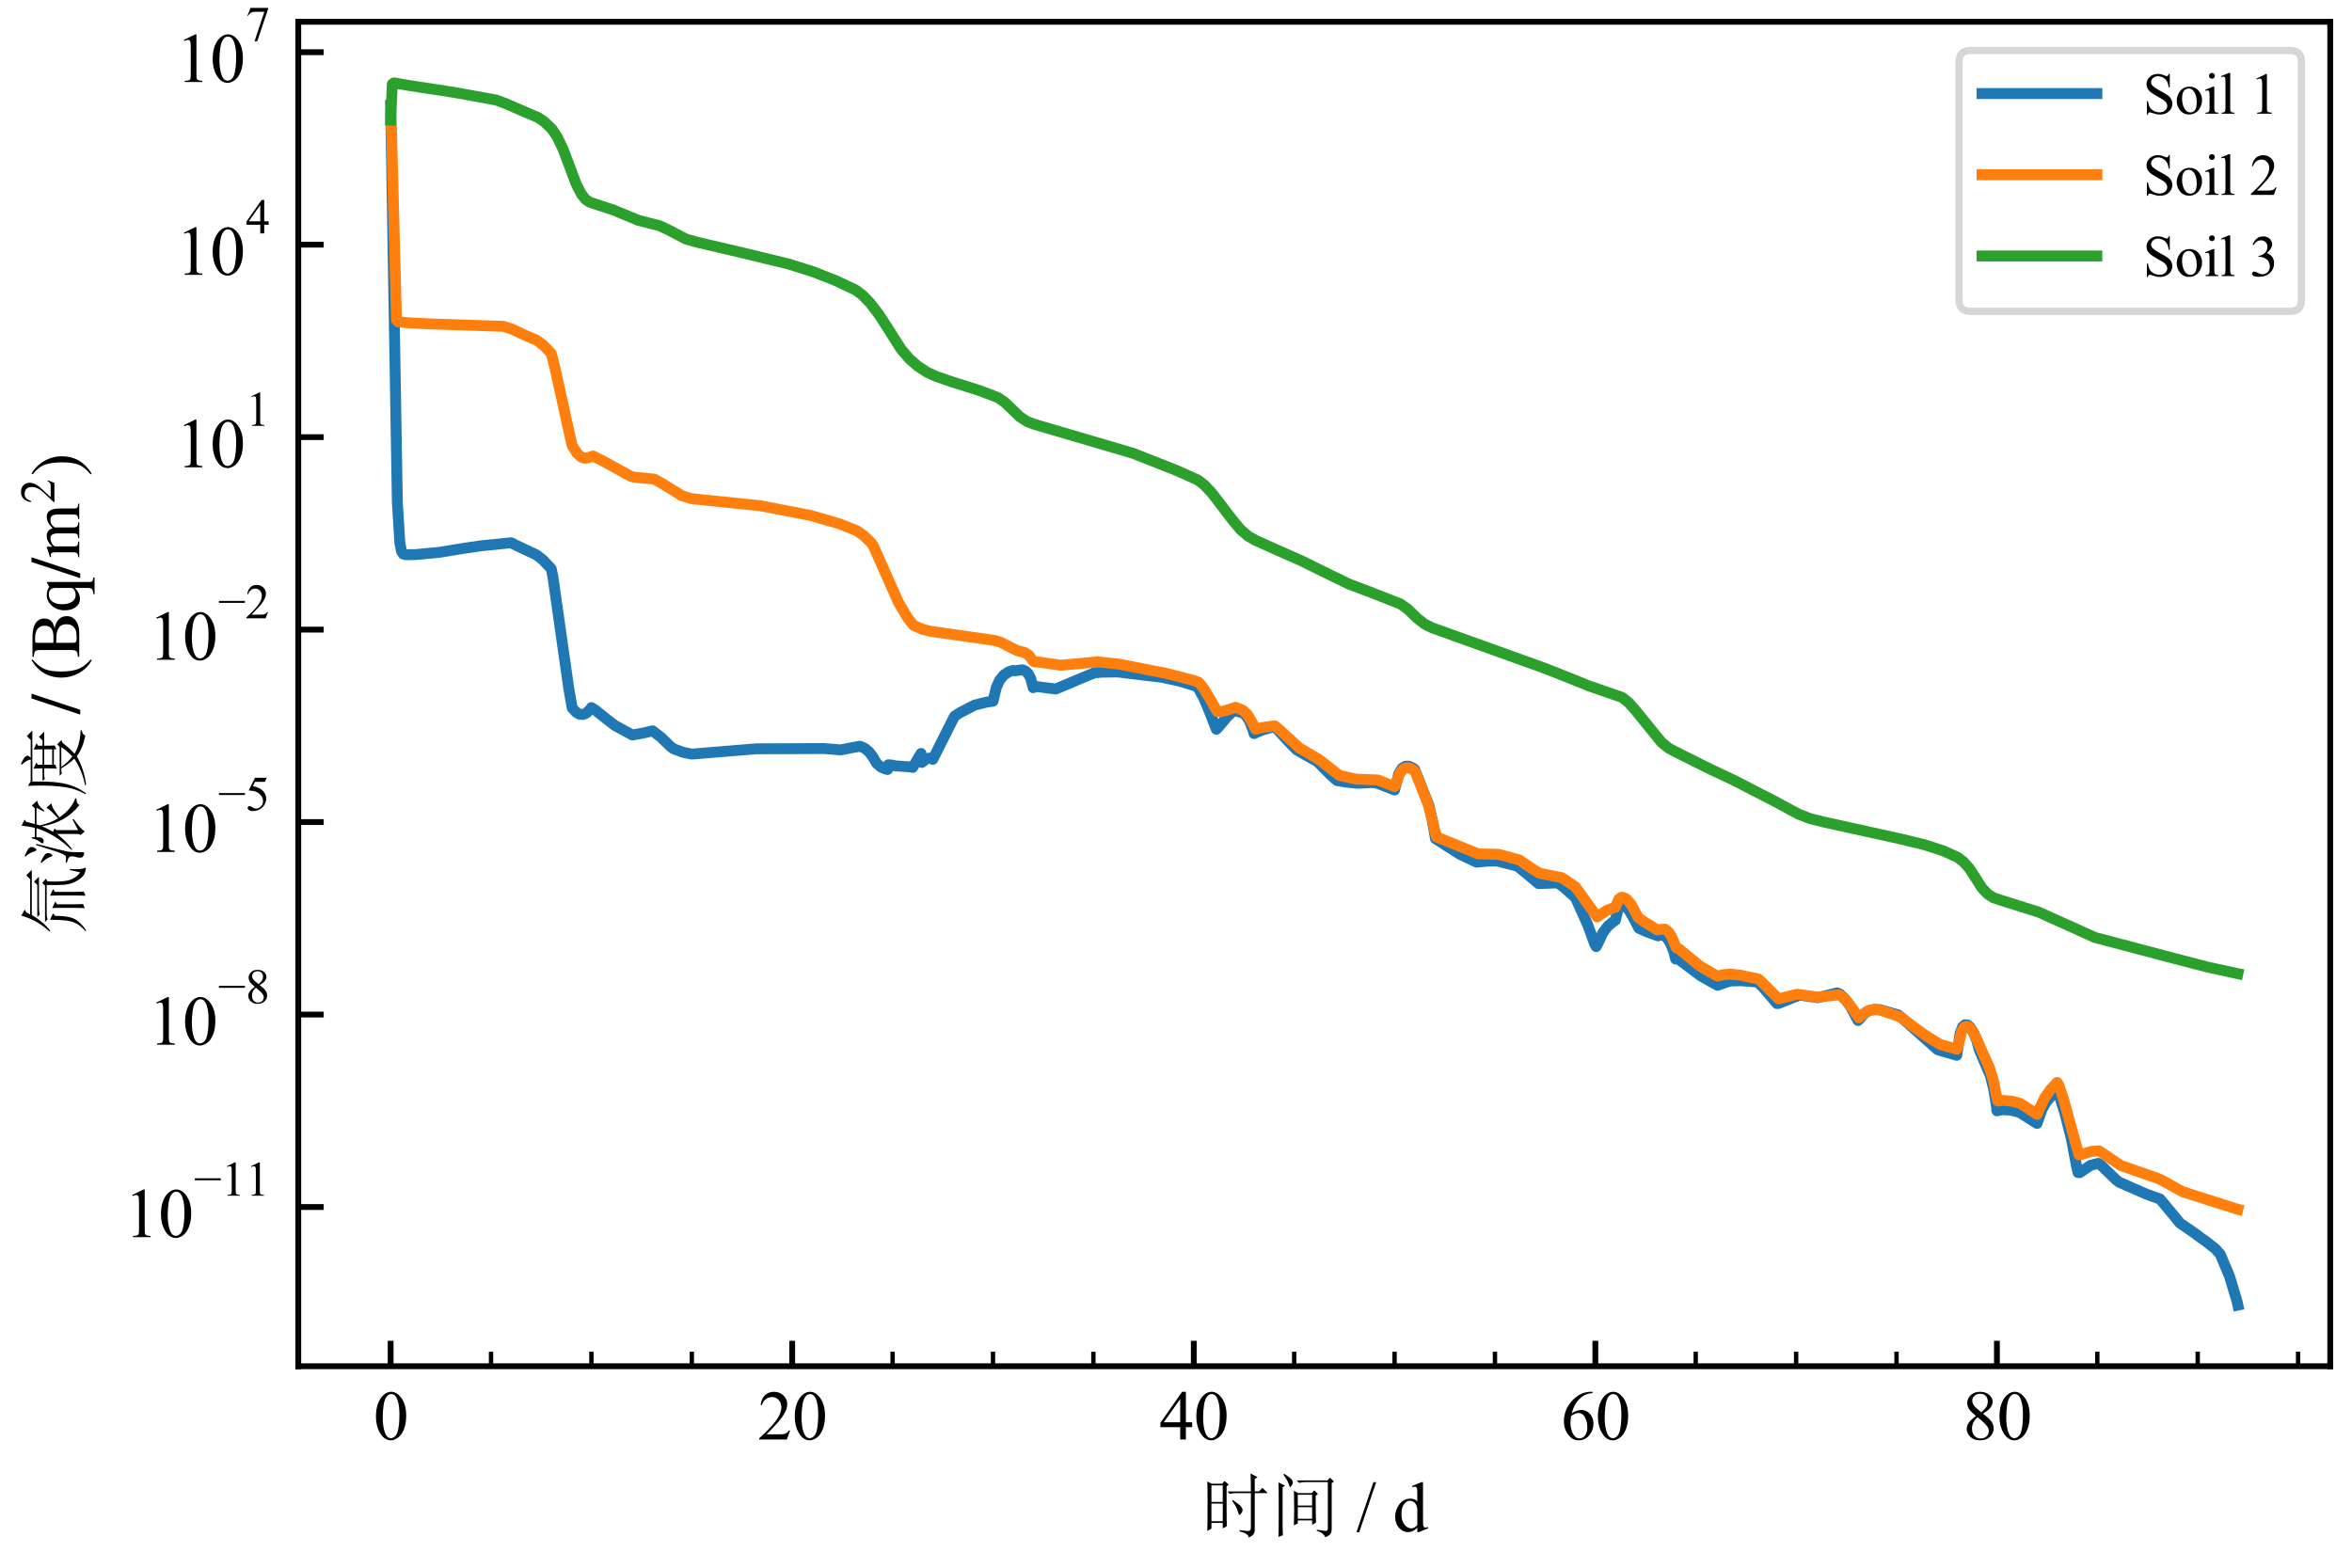 <?xml version="1.0" encoding="utf-8" standalone="no"?>
<!DOCTYPE svg PUBLIC "-//W3C//DTD SVG 1.1//EN"
  "http://www.w3.org/Graphics/SVG/1.1/DTD/svg11.dtd">
<svg xmlns:xlink="http://www.w3.org/1999/xlink" width="324pt" height="216pt" viewBox="0 0 324 216" xmlns="http://www.w3.org/2000/svg" version="1.1">
 <defs>
  <style type="text/css">*{stroke-linejoin: round; stroke-linecap: butt}</style>
 </defs>
 <g id="figure_1">
  <g id="patch_1">
   <path d="M 0 216 
L 324 216 
L 324 0 
L 0 0 
z
" style="fill: #ffffff"/>
  </g>
  <g id="axes_1">
   <g id="patch_2">
    <path d="M 41.09 188.242 
L 321 188.242 
L 321 3 
L 41.09 3 
z
" style="fill: #ffffff"/>
   </g>
   <g id="matplotlib.axis_1">
    <g id="xtick_1">
     <g id="line2d_1">
      <defs>
       <path id="mfcbcd8bee3" d="M 0 0 
L 0 -3.5 
" style="stroke: #000000; stroke-width: 0.8"/>
      </defs>
      <g>
       <use xlink:href="#mfcbcd8bee3" x="53.813" y="188.242" style="stroke: #000000; stroke-width: 0.8"/>
      </g>
     </g>
     <g id="text_1">
      <!-- 0 -->
      <g transform="translate(51.438 198.339) scale(0.095 -0.095)">
       <defs>
        <path id="TimesNewRomanPSMT-30" d="M 231 2094 
Q 231 2819 450 3342 
Q 669 3866 1031 4122 
Q 1313 4325 1613 4325 
Q 2100 4325 2488 3828 
Q 2972 3213 2972 2159 
Q 2972 1422 2759 906 
Q 2547 391 2217 158 
Q 1888 -75 1581 -75 
Q 975 -75 572 641 
Q 231 1244 231 2094 
z
M 844 2016 
Q 844 1141 1059 588 
Q 1238 122 1591 122 
Q 1759 122 1940 273 
Q 2122 425 2216 781 
Q 2359 1319 2359 2297 
Q 2359 3022 2209 3506 
Q 2097 3866 1919 4016 
Q 1791 4119 1609 4119 
Q 1397 4119 1231 3928 
Q 1006 3669 925 3112 
Q 844 2556 844 2016 
z
" transform="scale(0.016)"/>
       </defs>
       <use xlink:href="#TimesNewRomanPSMT-30"/>
      </g>
     </g>
    </g>
    <g id="xtick_2">
     <g id="line2d_2">
      <g>
       <use xlink:href="#mfcbcd8bee3" x="109.131" y="188.242" style="stroke: #000000; stroke-width: 0.8"/>
      </g>
     </g>
     <g id="text_2">
      <!-- 20 -->
      <g transform="translate(104.381 198.339) scale(0.095 -0.095)">
       <defs>
        <path id="TimesNewRomanPSMT-32" d="M 2934 816 
L 2638 0 
L 138 0 
L 138 116 
Q 1241 1122 1691 1759 
Q 2141 2397 2141 2925 
Q 2141 3328 1894 3587 
Q 1647 3847 1303 3847 
Q 991 3847 742 3664 
Q 494 3481 375 3128 
L 259 3128 
Q 338 3706 661 4015 
Q 984 4325 1469 4325 
Q 1984 4325 2329 3994 
Q 2675 3663 2675 3213 
Q 2675 2891 2525 2569 
Q 2294 2063 1775 1497 
Q 997 647 803 472 
L 1909 472 
Q 2247 472 2383 497 
Q 2519 522 2628 598 
Q 2738 675 2819 816 
L 2934 816 
z
" transform="scale(0.016)"/>
       </defs>
       <use xlink:href="#TimesNewRomanPSMT-32"/>
       <use xlink:href="#TimesNewRomanPSMT-30" x="50"/>
      </g>
     </g>
    </g>
    <g id="xtick_3">
     <g id="line2d_3">
      <g>
       <use xlink:href="#mfcbcd8bee3" x="164.45" y="188.242" style="stroke: #000000; stroke-width: 0.8"/>
      </g>
     </g>
     <g id="text_3">
      <!-- 40 -->
      <g transform="translate(159.7 198.339) scale(0.095 -0.095)">
       <defs>
        <path id="TimesNewRomanPSMT-34" d="M 2978 1563 
L 2978 1119 
L 2409 1119 
L 2409 0 
L 1894 0 
L 1894 1119 
L 100 1119 
L 100 1519 
L 2066 4325 
L 2409 4325 
L 2409 1563 
L 2978 1563 
z
M 1894 1563 
L 1894 3666 
L 406 1563 
L 1894 1563 
z
" transform="scale(0.016)"/>
       </defs>
       <use xlink:href="#TimesNewRomanPSMT-34"/>
       <use xlink:href="#TimesNewRomanPSMT-30" x="50"/>
      </g>
     </g>
    </g>
    <g id="xtick_4">
     <g id="line2d_4">
      <g>
       <use xlink:href="#mfcbcd8bee3" x="219.768" y="188.242" style="stroke: #000000; stroke-width: 0.8"/>
      </g>
     </g>
     <g id="text_4">
      <!-- 60 -->
      <g transform="translate(215.018 198.339) scale(0.095 -0.095)">
       <defs>
        <path id="TimesNewRomanPSMT-36" d="M 2869 4325 
L 2869 4209 
Q 2456 4169 2195 4045 
Q 1934 3922 1679 3669 
Q 1425 3416 1258 3105 
Q 1091 2794 978 2366 
Q 1428 2675 1881 2675 
Q 2316 2675 2634 2325 
Q 2953 1975 2953 1425 
Q 2953 894 2631 456 
Q 2244 -75 1606 -75 
Q 1172 -75 869 213 
Q 275 772 275 1663 
Q 275 2231 503 2743 
Q 731 3256 1154 3653 
Q 1578 4050 1965 4187 
Q 2353 4325 2688 4325 
L 2869 4325 
z
M 925 2138 
Q 869 1716 869 1456 
Q 869 1156 980 804 
Q 1091 453 1309 247 
Q 1469 100 1697 100 
Q 1969 100 2183 356 
Q 2397 613 2397 1088 
Q 2397 1622 2184 2012 
Q 1972 2403 1581 2403 
Q 1463 2403 1327 2353 
Q 1191 2303 925 2138 
z
" transform="scale(0.016)"/>
       </defs>
       <use xlink:href="#TimesNewRomanPSMT-36"/>
       <use xlink:href="#TimesNewRomanPSMT-30" x="50"/>
      </g>
     </g>
    </g>
    <g id="xtick_5">
     <g id="line2d_5">
      <g>
       <use xlink:href="#mfcbcd8bee3" x="275.086" y="188.242" style="stroke: #000000; stroke-width: 0.8"/>
      </g>
     </g>
     <g id="text_5">
      <!-- 80 -->
      <g transform="translate(270.336 198.339) scale(0.095 -0.095)">
       <defs>
        <path id="TimesNewRomanPSMT-38" d="M 1228 2134 
Q 725 2547 579 2797 
Q 434 3047 434 3316 
Q 434 3728 753 4026 
Q 1072 4325 1600 4325 
Q 2113 4325 2425 4047 
Q 2738 3769 2738 3413 
Q 2738 3175 2569 2928 
Q 2400 2681 1866 2347 
Q 2416 1922 2594 1678 
Q 2831 1359 2831 1006 
Q 2831 559 2490 242 
Q 2150 -75 1597 -75 
Q 994 -75 656 303 
Q 388 606 388 966 
Q 388 1247 577 1523 
Q 766 1800 1228 2134 
z
M 1719 2469 
Q 2094 2806 2194 3001 
Q 2294 3197 2294 3444 
Q 2294 3772 2109 3958 
Q 1925 4144 1606 4144 
Q 1288 4144 1088 3959 
Q 888 3775 888 3528 
Q 888 3366 970 3203 
Q 1053 3041 1206 2894 
L 1719 2469 
z
M 1375 2016 
Q 1116 1797 991 1539 
Q 866 1281 866 981 
Q 866 578 1086 336 
Q 1306 94 1647 94 
Q 1984 94 2187 284 
Q 2391 475 2391 747 
Q 2391 972 2272 1150 
Q 2050 1481 1375 2016 
z
" transform="scale(0.016)"/>
       </defs>
       <use xlink:href="#TimesNewRomanPSMT-38"/>
       <use xlink:href="#TimesNewRomanPSMT-30" x="50"/>
      </g>
     </g>
    </g>
    <g id="xtick_6">
     <g id="line2d_6">
      <defs>
       <path id="m2c7b340cc9" d="M 0 0 
L 0 -2 
" style="stroke: #000000; stroke-width: 0.6"/>
      </defs>
      <g>
       <use xlink:href="#m2c7b340cc9" x="67.643" y="188.242" style="stroke: #000000; stroke-width: 0.6"/>
      </g>
     </g>
    </g>
    <g id="xtick_7">
     <g id="line2d_7">
      <g>
       <use xlink:href="#m2c7b340cc9" x="81.472" y="188.242" style="stroke: #000000; stroke-width: 0.6"/>
      </g>
     </g>
    </g>
    <g id="xtick_8">
     <g id="line2d_8">
      <g>
       <use xlink:href="#m2c7b340cc9" x="95.302" y="188.242" style="stroke: #000000; stroke-width: 0.6"/>
      </g>
     </g>
    </g>
    <g id="xtick_9">
     <g id="line2d_9">
      <g>
       <use xlink:href="#m2c7b340cc9" x="122.961" y="188.242" style="stroke: #000000; stroke-width: 0.6"/>
      </g>
     </g>
    </g>
    <g id="xtick_10">
     <g id="line2d_10">
      <g>
       <use xlink:href="#m2c7b340cc9" x="136.791" y="188.242" style="stroke: #000000; stroke-width: 0.6"/>
      </g>
     </g>
    </g>
    <g id="xtick_11">
     <g id="line2d_11">
      <g>
       <use xlink:href="#m2c7b340cc9" x="150.62" y="188.242" style="stroke: #000000; stroke-width: 0.6"/>
      </g>
     </g>
    </g>
    <g id="xtick_12">
     <g id="line2d_12">
      <g>
       <use xlink:href="#m2c7b340cc9" x="178.279" y="188.242" style="stroke: #000000; stroke-width: 0.6"/>
      </g>
     </g>
    </g>
    <g id="xtick_13">
     <g id="line2d_13">
      <g>
       <use xlink:href="#m2c7b340cc9" x="192.109" y="188.242" style="stroke: #000000; stroke-width: 0.6"/>
      </g>
     </g>
    </g>
    <g id="xtick_14">
     <g id="line2d_14">
      <g>
       <use xlink:href="#m2c7b340cc9" x="205.938" y="188.242" style="stroke: #000000; stroke-width: 0.6"/>
      </g>
     </g>
    </g>
    <g id="xtick_15">
     <g id="line2d_15">
      <g>
       <use xlink:href="#m2c7b340cc9" x="233.597" y="188.242" style="stroke: #000000; stroke-width: 0.6"/>
      </g>
     </g>
    </g>
    <g id="xtick_16">
     <g id="line2d_16">
      <g>
       <use xlink:href="#m2c7b340cc9" x="247.427" y="188.242" style="stroke: #000000; stroke-width: 0.6"/>
      </g>
     </g>
    </g>
    <g id="xtick_17">
     <g id="line2d_17">
      <g>
       <use xlink:href="#m2c7b340cc9" x="261.256" y="188.242" style="stroke: #000000; stroke-width: 0.6"/>
      </g>
     </g>
    </g>
    <g id="xtick_18">
     <g id="line2d_18">
      <g>
       <use xlink:href="#m2c7b340cc9" x="288.915" y="188.242" style="stroke: #000000; stroke-width: 0.6"/>
      </g>
     </g>
    </g>
    <g id="xtick_19">
     <g id="line2d_19">
      <g>
       <use xlink:href="#m2c7b340cc9" x="302.745" y="188.242" style="stroke: #000000; stroke-width: 0.6"/>
      </g>
     </g>
    </g>
    <g id="xtick_20">
     <g id="line2d_20">
      <g>
       <use xlink:href="#m2c7b340cc9" x="316.574" y="188.242" style="stroke: #000000; stroke-width: 0.6"/>
      </g>
     </g>
    </g>
    <g id="text_6">
     <!-- 时间 / d -->
     <g transform="translate(165.475 210.968) scale(0.095 -0.095)">
      <defs>
       <path id="SimSun-65f6" d="M 4500 3600 
Q 4500 4575 4475 5225 
L 5100 4900 
L 4850 4725 
L 4850 3600 
L 5225 3600 
L 5550 3925 
L 6025 3450 
L 4850 3450 
L 4850 100 
Q 4850 -375 4300 -575 
Q 4275 -200 3475 -25 
L 3475 100 
Q 4150 0 4325 25 
Q 4500 50 4500 325 
L 4500 3450 
L 3200 3450 
Q 2875 3450 2600 3375 
L 2375 3600 
L 4500 3600 
z
M 2875 2825 
Q 3525 2375 3637 2200 
Q 3750 2025 3750 1925 
Q 3750 1800 3637 1637 
Q 3525 1475 3475 1475 
Q 3400 1475 3325 1775 
Q 3200 2225 2800 2750 
L 2875 2825 
z
M 925 4150 
L 925 2650 
L 1950 2650 
L 1950 4150 
L 925 4150 
z
M 925 2500 
L 925 900 
L 1950 900 
L 1950 2500 
L 925 2500 
z
M 2300 2000 
Q 2300 800 2325 450 
L 1950 250 
L 1950 750 
L 925 750 
L 925 225 
L 550 25 
Q 575 825 575 2425 
Q 575 4025 550 4500 
L 950 4300 
L 1900 4300 
L 2100 4550 
L 2500 4225 
L 2300 4050 
L 2300 2000 
z
" transform="scale(0.016)"/>
       <path id="SimSun-95f4" d="M 2150 525 
Q 2175 1325 2175 2112 
Q 2175 2900 2150 3675 
L 2525 3450 
L 3750 3450 
L 4000 3700 
L 4325 3375 
L 4125 3200 
Q 4125 1550 4150 775 
L 3800 575 
L 3800 975 
L 2500 975 
L 2500 700 
L 2150 525 
z
M 2500 3300 
L 2500 2325 
L 3800 2325 
L 3800 3300 
L 2500 3300 
z
M 2500 2175 
L 2500 1125 
L 3800 1125 
L 3800 2175 
L 2500 2175 
z
M 1275 5200 
Q 1850 4825 1950 4675 
Q 2050 4525 2050 4425 
Q 2050 4275 1950 4137 
Q 1850 4000 1825 4000 
Q 1750 4000 1675 4275 
Q 1550 4650 1200 5125 
L 1275 5200 
z
M 1125 425 
Q 1125 25 1150 -375 
L 750 -525 
Q 775 -150 775 1950 
Q 775 4050 750 4425 
L 1350 4125 
L 1125 3975 
L 1125 425 
z
M 4225 125 
Q 5025 0 5125 37 
Q 5225 75 5225 250 
L 5225 4450 
L 3225 4450 
Q 2900 4450 2625 4375 
L 2400 4600 
L 5175 4600 
L 5425 4850 
L 5775 4500 
L 5575 4350 
L 5575 225 
Q 5575 -100 5462 -250 
Q 5350 -400 5000 -550 
Q 4800 -125 4225 25 
L 4225 125 
z
" transform="scale(0.016)"/>
       <path id="TimesNewRomanPSMT-20" transform="scale(0.016)"/>
       <path id="TimesNewRomanPSMT-2f" d="M 1794 4444 
L 259 -88 
L 9 -88 
L 1544 4444 
L 1794 4444 
z
" transform="scale(0.016)"/>
       <path id="TimesNewRomanPSMT-64" d="M 2222 322 
Q 2013 103 1813 7 
Q 1613 -88 1381 -88 
Q 913 -88 563 304 
Q 213 697 213 1313 
Q 213 1928 600 2439 
Q 988 2950 1597 2950 
Q 1975 2950 2222 2709 
L 2222 3238 
Q 2222 3728 2198 3840 
Q 2175 3953 2125 3993 
Q 2075 4034 2000 4034 
Q 1919 4034 1784 3984 
L 1744 4094 
L 2597 4444 
L 2738 4444 
L 2738 1134 
Q 2738 631 2761 520 
Q 2784 409 2836 365 
Q 2888 322 2956 322 
Q 3041 322 3181 375 
L 3216 266 
L 2366 -88 
L 2222 -88 
L 2222 322 
z
M 2222 541 
L 2222 2016 
Q 2203 2228 2109 2403 
Q 2016 2578 1861 2667 
Q 1706 2756 1559 2756 
Q 1284 2756 1069 2509 
Q 784 2184 784 1559 
Q 784 928 1059 592 
Q 1334 256 1672 256 
Q 1956 256 2222 541 
z
" transform="scale(0.016)"/>
      </defs>
      <use xlink:href="#SimSun-65f6"/>
      <use xlink:href="#SimSun-95f4" x="100"/>
      <use xlink:href="#TimesNewRomanPSMT-20" x="200"/>
      <use xlink:href="#TimesNewRomanPSMT-2f" x="225"/>
      <use xlink:href="#TimesNewRomanPSMT-20" x="252.783"/>
      <use xlink:href="#TimesNewRomanPSMT-64" x="277.783"/>
     </g>
    </g>
   </g>
   <g id="matplotlib.axis_2">
    <g id="ytick_1">
     <g id="line2d_21">
      <defs>
       <path id="m450b120f2b" d="M 0 0 
L 3.5 0 
" style="stroke: #000000; stroke-width: 0.8"/>
      </defs>
      <g>
       <use xlink:href="#m450b120f2b" x="41.09" y="166.306" style="stroke: #000000; stroke-width: 0.8"/>
      </g>
     </g>
     <g id="text_7">
      <!-- $\mathdefault{10^{-11}}$ -->
      <g transform="translate(17.07 170.515) scale(0.095 -0.095)">
       <defs>
        <path id="TimesNewRomanPSMT-31" d="M 750 3822 
L 1781 4325 
L 1884 4325 
L 1884 747 
Q 1884 391 1914 303 
Q 1944 216 2037 169 
Q 2131 122 2419 116 
L 2419 0 
L 825 0 
L 825 116 
Q 1125 122 1212 167 
Q 1300 213 1334 289 
Q 1369 366 1369 747 
L 1369 3034 
Q 1369 3497 1338 3628 
Q 1316 3728 1258 3775 
Q 1200 3822 1119 3822 
Q 1003 3822 797 3725 
L 750 3822 
z
" transform="scale(0.016)"/>
        <path id="TimesNewRomanPSMT-2212" d="M 3484 2000 
L 116 2000 
L 116 2256 
L 3484 2256 
L 3484 2000 
z
" transform="scale(0.016)"/>
       </defs>
       <use xlink:href="#TimesNewRomanPSMT-31" transform="translate(0 0.583)"/>
       <use xlink:href="#TimesNewRomanPSMT-30" transform="translate(50 0.583)"/>
       <use xlink:href="#TimesNewRomanPSMT-2212" transform="translate(101.503 60.695) scale(0.7)"/>
       <use xlink:href="#TimesNewRomanPSMT-31" transform="translate(140.98 60.695) scale(0.7)"/>
       <use xlink:href="#TimesNewRomanPSMT-31" transform="translate(175.98 60.695) scale(0.7)"/>
      </g>
     </g>
    </g>
    <g id="ytick_2">
     <g id="line2d_22">
      <g>
       <use xlink:href="#m450b120f2b" x="41.09" y="139.787" style="stroke: #000000; stroke-width: 0.8"/>
      </g>
     </g>
     <g id="text_8">
      <!-- $\mathdefault{10^{-8}}$ -->
      <g transform="translate(20.395 143.996) scale(0.095 -0.095)">
       <use xlink:href="#TimesNewRomanPSMT-31" transform="translate(0 0.583)"/>
       <use xlink:href="#TimesNewRomanPSMT-30" transform="translate(50 0.583)"/>
       <use xlink:href="#TimesNewRomanPSMT-2212" transform="translate(101.503 60.695) scale(0.7)"/>
       <use xlink:href="#TimesNewRomanPSMT-38" transform="translate(140.98 60.695) scale(0.7)"/>
      </g>
     </g>
    </g>
    <g id="ytick_3">
     <g id="line2d_23">
      <g>
       <use xlink:href="#m450b120f2b" x="41.09" y="113.268" style="stroke: #000000; stroke-width: 0.8"/>
      </g>
     </g>
     <g id="text_9">
      <!-- $\mathdefault{10^{-5}}$ -->
      <g transform="translate(20.395 117.43) scale(0.095 -0.095)">
       <defs>
        <path id="TimesNewRomanPSMT-35" d="M 2778 4238 
L 2534 3706 
L 1259 3706 
L 981 3138 
Q 1809 3016 2294 2522 
Q 2709 2097 2709 1522 
Q 2709 1188 2573 903 
Q 2438 619 2231 419 
Q 2025 219 1772 97 
Q 1413 -75 1034 -75 
Q 653 -75 479 54 
Q 306 184 306 341 
Q 306 428 378 495 
Q 450 563 559 563 
Q 641 563 702 538 
Q 763 513 909 409 
Q 1144 247 1384 247 
Q 1750 247 2026 523 
Q 2303 800 2303 1197 
Q 2303 1581 2056 1914 
Q 1809 2247 1375 2428 
Q 1034 2569 447 2591 
L 1259 4238 
L 2778 4238 
z
" transform="scale(0.016)"/>
       </defs>
       <use xlink:href="#TimesNewRomanPSMT-31" transform="translate(0 0.534)"/>
       <use xlink:href="#TimesNewRomanPSMT-30" transform="translate(50 0.534)"/>
       <use xlink:href="#TimesNewRomanPSMT-2212" transform="translate(101.503 60.647) scale(0.7)"/>
       <use xlink:href="#TimesNewRomanPSMT-35" transform="translate(140.98 60.647) scale(0.7)"/>
      </g>
     </g>
    </g>
    <g id="ytick_4">
     <g id="line2d_24">
      <g>
       <use xlink:href="#m450b120f2b" x="41.09" y="86.75" style="stroke: #000000; stroke-width: 0.8"/>
      </g>
     </g>
     <g id="text_10">
      <!-- $\mathdefault{10^{-2}}$ -->
      <g transform="translate(20.395 90.959) scale(0.095 -0.095)">
       <use xlink:href="#TimesNewRomanPSMT-31" transform="translate(0 0.583)"/>
       <use xlink:href="#TimesNewRomanPSMT-30" transform="translate(50 0.583)"/>
       <use xlink:href="#TimesNewRomanPSMT-2212" transform="translate(101.503 60.695) scale(0.7)"/>
       <use xlink:href="#TimesNewRomanPSMT-32" transform="translate(140.98 60.695) scale(0.7)"/>
      </g>
     </g>
    </g>
    <g id="ytick_5">
     <g id="line2d_25">
      <g>
       <use xlink:href="#m450b120f2b" x="41.09" y="60.231" style="stroke: #000000; stroke-width: 0.8"/>
      </g>
     </g>
     <g id="text_11">
      <!-- $\mathdefault{10^{1}}$ -->
      <g transform="translate(24.195 64.44) scale(0.095 -0.095)">
       <use xlink:href="#TimesNewRomanPSMT-31" transform="translate(0 0.583)"/>
       <use xlink:href="#TimesNewRomanPSMT-30" transform="translate(50 0.583)"/>
       <use xlink:href="#TimesNewRomanPSMT-31" transform="translate(101.503 60.695) scale(0.7)"/>
      </g>
     </g>
    </g>
    <g id="ytick_6">
     <g id="line2d_26">
      <g>
       <use xlink:href="#m450b120f2b" x="41.09" y="33.712" style="stroke: #000000; stroke-width: 0.8"/>
      </g>
     </g>
     <g id="text_12">
      <!-- $\mathdefault{10^{4}}$ -->
      <g transform="translate(24.195 37.921) scale(0.095 -0.095)">
       <use xlink:href="#TimesNewRomanPSMT-31" transform="translate(0 0.583)"/>
       <use xlink:href="#TimesNewRomanPSMT-30" transform="translate(50 0.583)"/>
       <use xlink:href="#TimesNewRomanPSMT-34" transform="translate(101.503 60.695) scale(0.7)"/>
      </g>
     </g>
    </g>
    <g id="ytick_7">
     <g id="line2d_27">
      <g>
       <use xlink:href="#m450b120f2b" x="41.09" y="7.194" style="stroke: #000000; stroke-width: 0.8"/>
      </g>
     </g>
     <g id="text_13">
      <!-- $\mathdefault{10^{7}}$ -->
      <g transform="translate(24.195 11.355) scale(0.095 -0.095)">
       <defs>
        <path id="TimesNewRomanPSMT-37" d="M 644 4238 
L 2916 4238 
L 2916 4119 
L 1503 -88 
L 1153 -88 
L 2419 3728 
L 1253 3728 
Q 900 3728 750 3644 
Q 488 3500 328 3200 
L 238 3234 
L 644 4238 
z
" transform="scale(0.016)"/>
       </defs>
       <use xlink:href="#TimesNewRomanPSMT-31" transform="translate(0 0.534)"/>
       <use xlink:href="#TimesNewRomanPSMT-30" transform="translate(50 0.534)"/>
       <use xlink:href="#TimesNewRomanPSMT-37" transform="translate(101.503 60.647) scale(0.7)"/>
      </g>
     </g>
    </g>
    <g id="text_14">
     <!-- 氚浓度$\;/\;\mathrm{(Bq/m^{2})}$ -->
     <g transform="translate(10.98 128.776) rotate(-90) scale(0.095 -0.095)">
      <defs>
       <path id="SimSun-6c1a" d="M 1925 2375 
L 1700 2175 
Q 1700 1475 1600 962 
Q 1500 450 1175 62 
Q 850 -325 375 -625 
L 325 -550 
Q 675 -250 887 62 
Q 1100 375 1200 762 
Q 1300 1150 1325 1737 
Q 1350 2325 1350 2650 
L 1925 2375 
z
M 2400 -500 
Q 2425 -75 2425 425 
L 2425 1800 
Q 2425 2225 2400 2450 
L 3000 2175 
L 2750 2000 
L 2750 525 
Q 2750 -50 2775 -350 
L 2400 -500 
z
M 3525 -575 
Q 3550 -100 3550 475 
L 3550 1825 
Q 3550 2425 3525 2650 
L 4125 2375 
L 3875 2200 
L 3875 525 
Q 3875 0 3900 -400 
L 3525 -575 
z
M 2050 4825 
Q 1925 4625 1825 4450 
L 5025 4450 
L 5375 4800 
L 5875 4300 
L 1775 4300 
Q 1525 3850 1150 3400 
Q 775 2950 350 2625 
L 275 2700 
Q 625 3025 1050 3700 
Q 1475 4375 1725 5250 
L 2275 4925 
L 2050 4825 
z
M 1600 3800 
L 4500 3800 
L 4800 4100 
L 5250 3650 
L 2475 3650 
Q 2050 3650 1825 3575 
L 1600 3800 
z
M 5650 -75 
L 5850 850 
L 5950 850 
Q 5925 525 5937 100 
Q 5950 -325 6050 -500 
Q 6100 -600 6000 -600 
Q 5900 -600 5575 -500 
Q 5250 -400 4912 150 
Q 4575 700 4525 1350 
Q 4475 2000 4500 2950 
L 1975 2950 
Q 1650 2950 1375 2875 
L 1150 3100 
L 4450 3100 
L 4675 3350 
L 5075 3025 
L 4825 2875 
Q 4750 1250 5025 675 
Q 5300 100 5650 -75 
z
" transform="scale(0.016)"/>
       <path id="SimSun-6d53" d="M 4900 3200 
L 5250 3875 
L 3750 3875 
Q 3700 3725 3650 3575 
Q 3925 2450 4300 1925 
Q 5050 2600 5250 2975 
L 5650 2525 
Q 5275 2450 4962 2225 
Q 4650 2000 4375 1800 
Q 5075 750 6100 350 
L 6100 250 
Q 5650 275 5500 -25 
Q 3900 1250 3575 3375 
Q 3325 2800 3075 2375 
L 3375 2225 
L 3225 2075 
L 3225 100 
L 4175 600 
L 4225 500 
Q 3350 -100 3100 -500 
L 2775 -125 
Q 2900 -50 2875 425 
L 2875 2000 
Q 2200 1175 1475 625 
L 1425 700 
Q 2850 2150 3400 3875 
L 2575 3875 
Q 2600 3475 2475 3337 
Q 2350 3200 2187 3225 
Q 2025 3250 2025 3325 
Q 2025 3400 2150 3550 
Q 2375 3800 2475 4300 
L 2575 4300 
L 2575 4025 
L 3425 4025 
Q 3500 4325 3550 4637 
Q 3600 4950 3625 5225 
L 4175 4950 
L 3975 4800 
Q 3875 4375 3775 4025 
L 5200 4025 
L 5450 4300 
L 5900 3800 
Q 5500 3800 4975 3150 
L 4900 3200 
z
M 1975 3900 
Q 1350 1400 1287 1087 
Q 1225 775 1225 325 
Q 1225 -125 1225 -287 
Q 1225 -450 1125 -450 
Q 1050 -450 887 -375 
Q 725 -300 725 -100 
Q 725 75 775 250 
Q 850 500 850 675 
Q 850 825 750 925 
Q 650 1025 275 1125 
L 275 1225 
Q 725 1175 812 1200 
Q 900 1225 1037 1450 
Q 1175 1675 1875 3925 
L 1975 3900 
z
M 300 3500 
Q 1125 3150 1137 2900 
Q 1150 2650 1050 2537 
Q 950 2425 925 2425 
Q 850 2425 775 2675 
Q 650 3000 250 3425 
L 300 3500 
z
M 875 4950 
Q 1550 4650 1625 4525 
Q 1700 4400 1700 4300 
Q 1700 4175 1600 4025 
Q 1500 3875 1450 3875 
Q 1350 3875 1275 4125 
Q 1150 4525 825 4875 
L 875 4950 
z
" transform="scale(0.016)"/>
       <path id="SimSun-5ea6" d="M 2550 2025 
Q 2575 2525 2575 3175 
L 1925 3175 
L 1625 3125 
L 1425 3325 
L 2575 3325 
Q 2575 3700 2550 4150 
L 3100 3875 
L 2900 3750 
L 2900 3325 
L 4300 3325 
Q 4300 3750 4275 4125 
L 4850 3875 
L 4625 3725 
L 4625 3325 
L 5100 3325 
L 5425 3650 
L 5900 3175 
L 4625 3175 
Q 4625 2450 4650 2225 
L 4300 2075 
L 4300 2300 
L 2900 2300 
L 2900 2175 
L 2550 2025 
z
M 4875 1500 
Q 4300 775 3900 425 
Q 4700 -75 6025 -125 
L 6025 -225 
Q 5625 -300 5550 -550 
Q 4375 -325 3675 225 
Q 2475 -450 1075 -625 
L 1050 -525 
Q 2375 -275 3450 450 
Q 2975 925 2575 1625 
L 2325 1625 
L 2100 1575 
L 1900 1775 
L 4525 1775 
L 4750 2000 
L 5125 1625 
L 4875 1500 
z
M 2700 1625 
Q 3175 975 3650 625 
Q 4150 1100 4500 1625 
L 2700 1625 
z
M 2900 3175 
L 2900 2450 
L 4300 2450 
L 4300 3175 
L 2900 3175 
z
M 975 4650 
L 1400 4400 
L 3375 4400 
Q 3350 4550 3262 4725 
Q 3175 4900 2900 5225 
L 2975 5275 
Q 3550 5025 3637 4887 
Q 3725 4750 3725 4725 
Q 3725 4575 3525 4400 
L 5150 4400 
L 5500 4750 
L 6000 4250 
L 1375 4250 
Q 1400 2750 1287 1912 
Q 1175 1075 925 475 
Q 675 -125 300 -625 
L 225 -575 
Q 725 300 862 1250 
Q 1000 2200 1012 3187 
Q 1025 4175 975 4650 
z
" transform="scale(0.016)"/>
       <path id="STIXGeneral-Regular-2f" d="M 1837 4326 
L 378 -90 
L -58 -90 
L 1408 4326 
L 1837 4326 
z
" transform="scale(0.016)"/>
       <path id="STIXGeneral-Regular-28" d="M 1946 -1030 
L 1869 -1133 
Q 1126 -710 716 32 
Q 307 774 307 1613 
Q 307 3386 1888 4326 
L 1946 4224 
Q 1293 3667 1075 3126 
Q 858 2586 858 1632 
Q 858 685 1082 96 
Q 1306 -493 1946 -1030 
z
" transform="scale(0.016)"/>
       <path id="STIXGeneral-Regular-42" d="M 2701 2234 
L 2701 2227 
Q 3181 2150 3482 1875 
Q 3795 1594 3795 1139 
Q 3795 608 3379 304 
Q 2963 0 2266 0 
L 109 0 
L 109 122 
Q 486 134 604 246 
Q 723 358 723 723 
L 723 3520 
Q 723 3891 614 3990 
Q 506 4090 109 4115 
L 109 4237 
L 1901 4237 
Q 2726 4237 3152 3958 
Q 3578 3680 3578 3168 
Q 3578 2733 3315 2502 
Q 3130 2342 2701 2234 
z
M 1376 2342 
L 1965 2342 
Q 2925 2342 2925 3136 
Q 2925 3546 2640 3773 
Q 2355 4000 1792 4000 
L 1530 4000 
Q 1376 4000 1376 3795 
L 1376 2342 
z
M 1376 2086 
L 1376 525 
Q 1376 365 1462 301 
Q 1549 237 1773 237 
Q 2208 237 2413 285 
Q 2618 333 2816 512 
Q 3059 723 3059 1146 
Q 3059 1632 2758 1830 
Q 2688 1882 2617 1917 
Q 2547 1952 2492 1974 
Q 2438 1997 2348 2016 
Q 2259 2035 2211 2044 
Q 2163 2054 2041 2060 
Q 1920 2067 1862 2070 
Q 1805 2074 1635 2080 
Q 1466 2086 1376 2086 
z
" transform="scale(0.016)"/>
       <path id="STIXGeneral-Regular-71" d="M 3123 -1389 
L 1613 -1389 
L 1613 -1280 
Q 1952 -1254 2067 -1158 
Q 2182 -1062 2182 -794 
L 2182 410 
Q 1747 -64 1178 -64 
Q 730 -64 442 320 
Q 154 704 154 1312 
Q 154 2003 560 2473 
Q 966 2944 1562 2944 
Q 1920 2944 2304 2720 
L 2650 2925 
L 2720 2925 
L 2720 -902 
Q 2720 -1107 2797 -1180 
Q 2874 -1254 3123 -1280 
L 3123 -1389 
z
M 2182 813 
L 2182 2131 
Q 2182 2758 1587 2758 
Q 1178 2758 941 2432 
Q 704 2106 704 1542 
Q 704 1210 803 925 
Q 902 640 1062 499 
Q 1254 326 1542 326 
Q 1882 326 2106 531 
Q 2182 602 2182 813 
z
" transform="scale(0.016)"/>
       <path id="STIXGeneral-Regular-6d" d="M 4960 0 
L 3565 0 
L 3565 96 
Q 3834 122 3907 208 
Q 3981 294 3981 576 
L 3981 1894 
Q 3981 2278 3869 2444 
Q 3757 2611 3488 2611 
Q 3264 2611 3107 2521 
Q 2950 2432 2803 2221 
L 2803 608 
Q 2803 301 2896 201 
Q 2989 102 3264 96 
L 3264 0 
L 1830 0 
L 1830 96 
Q 2112 115 2189 188 
Q 2266 262 2266 550 
L 2266 1901 
Q 2266 2611 1850 2611 
Q 1670 2611 1468 2531 
Q 1267 2451 1171 2336 
Q 1088 2240 1088 2227 
L 1088 448 
Q 1088 243 1177 176 
Q 1267 109 1523 96 
L 1523 0 
L 102 0 
L 102 96 
Q 371 102 460 195 
Q 550 288 550 563 
L 550 2150 
Q 550 2387 499 2480 
Q 448 2573 326 2573 
Q 230 2573 122 2547 
L 122 2656 
Q 557 2778 1011 2944 
L 1062 2925 
L 1062 2451 
L 1075 2451 
Q 1363 2752 1584 2848 
Q 1805 2944 2054 2944 
Q 2560 2944 2733 2406 
Q 3232 2944 3776 2944 
Q 4518 2944 4518 1792 
L 4518 493 
Q 4518 282 4582 202 
Q 4646 122 4794 109 
L 4960 96 
L 4960 0 
z
" transform="scale(0.016)"/>
       <path id="STIXGeneral-Regular-32" d="M 3034 877 
L 2688 0 
L 186 0 
L 186 77 
L 1325 1286 
Q 1773 1754 1965 2144 
Q 2157 2534 2157 2950 
Q 2157 3379 1920 3616 
Q 1683 3853 1267 3853 
Q 922 3853 720 3673 
Q 518 3494 326 3021 
L 192 3053 
Q 301 3648 630 3987 
Q 960 4326 1523 4326 
Q 2054 4326 2380 4006 
Q 2707 3686 2707 3200 
Q 2707 2477 1888 1613 
L 832 486 
L 2330 486 
Q 2541 486 2665 569 
Q 2790 653 2944 915 
L 3034 877 
z
" transform="scale(0.016)"/>
       <path id="STIXGeneral-Regular-29" d="M 186 4224 
L 262 4326 
Q 992 3891 1408 3148 
Q 1824 2406 1824 1581 
Q 1824 -166 243 -1133 
L 186 -1030 
Q 845 -486 1059 54 
Q 1274 595 1274 1562 
Q 1274 2534 1059 3120 
Q 845 3706 186 4224 
z
" transform="scale(0.016)"/>
      </defs>
      <use xlink:href="#SimSun-6c1a" transform="translate(0 0.684)"/>
      <use xlink:href="#SimSun-6d53" transform="translate(100 0.684)"/>
      <use xlink:href="#SimSun-5ea6" transform="translate(200 0.684)"/>
      <use xlink:href="#STIXGeneral-Regular-2f" transform="translate(320.056 0.684)"/>
      <use xlink:href="#STIXGeneral-Regular-28" transform="translate(367.911 0.684)"/>
      <use xlink:href="#STIXGeneral-Regular-42" transform="translate(401.211 0.684)"/>
      <use xlink:href="#STIXGeneral-Regular-71" transform="translate(467.911 0.684)"/>
      <use xlink:href="#STIXGeneral-Regular-2f" transform="translate(517.911 0.684)"/>
      <use xlink:href="#STIXGeneral-Regular-6d" transform="translate(545.711 0.684)"/>
      <use xlink:href="#STIXGeneral-Regular-32" transform="translate(625.086 36.684) scale(0.7)"/>
      <use xlink:href="#STIXGeneral-Regular-29" transform="translate(664.586 0.684)"/>
     </g>
    </g>
   </g>
   <g id="line2d_28">
    <path d="M 53.813 14.52 
L 54.735 69.175 
L 55.081 74.795 
L 55.312 75.975 
L 55.542 76.325 
L 55.888 76.43 
L 57.271 76.409 
L 60.498 76.107 
L 64.07 75.522 
L 66.375 75.189 
L 70.409 74.782 
L 71.1 75.133 
L 72.714 75.898 
L 73.866 76.431 
L 74.788 77.148 
L 75.825 78.244 
L 75.941 78.384 
L 76.171 79.512 
L 78.361 94.927 
L 78.822 97.546 
L 79.398 98.165 
L 79.859 98.417 
L 80.32 98.444 
L 80.781 98.241 
L 81.242 97.802 
L 81.472 97.492 
L 82.049 97.865 
L 83.662 99.155 
L 84.699 99.953 
L 87.119 101.269 
L 88.618 100.999 
L 89.885 100.697 
L 91.038 101.566 
L 92.306 102.798 
L 92.767 103.164 
L 94.15 103.675 
L 95.302 103.901 
L 104.176 103.174 
L 113.511 103.135 
L 115.816 103.323 
L 117.314 103.027 
L 118.466 102.82 
L 119.158 103.126 
L 119.734 103.615 
L 120.195 104.225 
L 120.771 105.186 
L 121.348 105.684 
L 122.039 105.976 
L 122.27 106.023 
L 122.385 105.369 
L 122.961 105.425 
L 123.307 105.52 
L 125.496 105.67 
L 125.727 105.738 
L 126.879 103.81 
L 126.995 105.05 
L 127.686 104.516 
L 128.147 104.446 
L 128.493 104.631 
L 131.489 98.69 
L 132.181 98.229 
L 134.255 97.153 
L 135.869 96.749 
L 136.791 96.611 
L 137.252 94.701 
L 137.712 93.707 
L 138.289 93.005 
L 138.98 92.556 
L 139.556 92.37 
L 139.787 92.428 
L 140.824 92.282 
L 141.285 92.466 
L 141.631 92.809 
L 141.977 93.461 
L 142.322 94.754 
L 142.438 94.66 
L 142.783 94.588 
L 143.936 94.744 
L 145.434 94.934 
L 148.891 93.479 
L 150.735 92.71 
L 151.773 92.616 
L 153.962 92.583 
L 158.111 93.088 
L 159.955 93.3 
L 162.375 93.816 
L 164.565 94.479 
L 164.795 94.524 
L 165.141 94.936 
L 165.833 96.192 
L 166.639 98.128 
L 167.561 100.484 
L 167.907 100.124 
L 169.059 98.735 
L 169.981 97.89 
L 171.249 98.231 
L 171.71 98.679 
L 172.171 99.419 
L 172.632 100.644 
L 172.747 101.079 
L 173.093 100.899 
L 174.015 100.546 
L 175.513 100.119 
L 175.859 100.386 
L 177.472 102.142 
L 178.625 103.321 
L 181.506 104.957 
L 183.35 106.816 
L 184.157 107.539 
L 185.309 107.745 
L 187.038 107.923 
L 188.882 107.82 
L 189.688 107.903 
L 192.109 108.844 
L 192.685 106.61 
L 193.146 105.86 
L 193.607 105.576 
L 194.068 105.568 
L 194.644 105.831 
L 194.875 106.008 
L 196.834 110.944 
L 197.295 112.96 
L 197.756 115.561 
L 201.098 117.694 
L 203.403 118.794 
L 204.901 118.647 
L 206.284 118.638 
L 209.05 119.353 
L 210.087 120.19 
L 211.931 121.739 
L 214.582 121.65 
L 215.273 122.131 
L 216.887 123.542 
L 217.117 123.87 
L 218.73 127.46 
L 219.652 130.001 
L 219.883 130.427 
L 220.113 130.004 
L 220.805 128.521 
L 221.496 127.601 
L 222.303 126.928 
L 222.534 126.786 
L 222.879 125.311 
L 223.225 124.825 
L 223.571 124.748 
L 223.917 124.903 
L 224.378 125.37 
L 224.954 126.341 
L 225.76 127.888 
L 226.798 128.363 
L 228.411 128.946 
L 228.872 128.795 
L 229.218 128.885 
L 229.679 129.274 
L 230.14 130.003 
L 230.601 131.221 
L 230.831 132.143 
L 230.947 132.097 
L 231.292 132.216 
L 232.445 133.071 
L 234.289 134.454 
L 235.902 135.382 
L 236.594 135.755 
L 238.322 135.166 
L 239.82 135.131 
L 242.125 135.309 
L 242.932 136.099 
L 244.43 137.865 
L 244.776 138.267 
L 245.007 138.256 
L 247.888 137.113 
L 250.423 137.46 
L 253.074 136.801 
L 253.419 136.94 
L 254.111 137.583 
L 254.918 138.665 
L 255.494 139.768 
L 255.955 140.603 
L 256.185 140.391 
L 256.877 139.595 
L 257.453 139.243 
L 258.145 139.079 
L 258.951 139.11 
L 261.487 139.838 
L 262.293 140.513 
L 266.903 144.621 
L 267.595 144.835 
L 269.554 145.4 
L 270.015 142.382 
L 270.361 141.482 
L 270.706 141.186 
L 271.052 141.233 
L 271.398 141.526 
L 271.859 142.25 
L 272.32 143.392 
L 272.666 144.677 
L 274.164 148.159 
L 274.625 149.974 
L 274.971 152.049 
L 275.086 153.043 
L 275.892 152.891 
L 276.93 152.947 
L 278.197 153.255 
L 279.811 154.291 
L 280.618 154.793 
L 281.309 152.819 
L 281.885 151.807 
L 282.692 150.888 
L 283.383 150.318 
L 283.614 150.737 
L 284.421 153.284 
L 285.343 156.901 
L 286.034 160.557 
L 286.265 161.561 
L 286.495 161.568 
L 287.993 160.556 
L 289.031 160.297 
L 289.376 160.498 
L 291.566 162.613 
L 291.912 162.875 
L 295.715 164.551 
L 297.559 165.205 
L 299.518 167.554 
L 300.325 168.554 
L 301.016 169.008 
L 302.053 169.729 
L 302.63 170.137 
L 303.206 170.579 
L 303.782 170.969 
L 304.589 171.606 
L 305.165 172.047 
L 305.856 172.829 
L 307.124 175.848 
L 308.161 179.288 
L 308.277 179.822 
L 308.277 179.822 
" clip-path="url(#pfb975c8f05)" style="fill: none; stroke: #1f77b4; stroke-width: 1.5; stroke-linecap: square"/>
   </g>
   <g id="line2d_29">
    <path d="M 53.813 15.783 
L 53.929 17.961 
L 54.62 44.087 
L 54.851 44.345 
L 56.464 44.493 
L 59.576 44.637 
L 69.372 44.965 
L 70.524 45.345 
L 72.368 46.211 
L 73.981 46.9 
L 74.903 47.615 
L 75.941 48.708 
L 76.402 50.481 
L 78.13 58.354 
L 78.822 61.417 
L 79.513 62.477 
L 80.089 62.985 
L 80.55 63.138 
L 81.011 63.059 
L 81.703 62.829 
L 83.201 63.588 
L 86.889 65.624 
L 87.35 65.747 
L 88.848 65.892 
L 90.116 66.01 
L 91.268 66.647 
L 93.919 68.294 
L 95.187 68.693 
L 96.224 68.807 
L 104.752 69.686 
L 111.667 71.022 
L 115.585 72.154 
L 118.005 73.114 
L 118.927 73.749 
L 119.965 74.739 
L 120.31 75.224 
L 122.039 79.118 
L 123.768 82.996 
L 125.035 85.138 
L 125.842 86.158 
L 127.11 86.722 
L 128.262 86.993 
L 137.021 88.243 
L 137.828 88.479 
L 138.98 89.072 
L 140.133 89.643 
L 141.17 89.912 
L 141.746 90.298 
L 142.207 90.934 
L 142.438 91.18 
L 143.014 91.213 
L 146.125 91.654 
L 149.007 91.403 
L 151.196 91.192 
L 154.193 91.511 
L 158.226 92.306 
L 160.531 92.749 
L 164.219 93.694 
L 165.141 94.011 
L 165.833 94.888 
L 166.754 96.414 
L 167.676 98.021 
L 168.137 98.073 
L 168.944 97.866 
L 170.212 97.451 
L 171.249 97.88 
L 171.825 98.443 
L 172.286 99.177 
L 172.978 100.466 
L 173.9 100.238 
L 175.628 100.012 
L 176.205 100.492 
L 178.971 103.043 
L 181.736 104.675 
L 184.502 106.833 
L 186.807 107.353 
L 189.804 107.465 
L 192.109 108.384 
L 192.339 107.87 
L 192.8 106.587 
L 193.261 105.986 
L 193.722 105.777 
L 194.183 105.812 
L 194.759 106.109 
L 194.99 106.398 
L 196.718 110.763 
L 197.295 112.959 
L 197.871 115.309 
L 203.633 117.653 
L 206.399 117.709 
L 209.28 118.482 
L 211.009 119.656 
L 212.046 120.31 
L 215.158 120.938 
L 217.002 122.179 
L 217.463 122.787 
L 219.998 126.327 
L 220.459 126.009 
L 221.381 125.418 
L 222.418 125.036 
L 222.534 125.007 
L 222.995 123.89 
L 223.34 123.64 
L 223.686 123.666 
L 224.147 123.961 
L 224.723 124.656 
L 225.299 125.718 
L 225.645 126.376 
L 226.221 126.836 
L 228.296 128.117 
L 229.333 128.018 
L 229.794 128.355 
L 230.255 129.009 
L 230.716 130.144 
L 230.947 130.593 
L 231.292 130.736 
L 232.56 131.794 
L 234.173 133.11 
L 236.248 134.312 
L 236.594 134.489 
L 237.4 134.293 
L 238.322 134.218 
L 239.705 134.357 
L 242.241 134.891 
L 243.278 135.891 
L 245.007 137.629 
L 245.698 137.453 
L 247.542 136.986 
L 248.233 137.074 
L 250.423 137.405 
L 253.304 137.064 
L 253.765 137.348 
L 254.572 138.123 
L 255.379 139.235 
L 256.07 140.233 
L 256.416 139.953 
L 257.107 139.402 
L 257.799 139.152 
L 258.606 139.112 
L 259.297 139.26 
L 261.832 140.135 
L 263.792 141.619 
L 265.52 142.844 
L 267.249 143.9 
L 269.554 144.566 
L 269.669 144.325 
L 270.245 142.043 
L 270.591 141.516 
L 270.937 141.395 
L 271.283 141.543 
L 271.744 142.067 
L 272.205 142.952 
L 273.472 145.822 
L 274.049 147.093 
L 274.625 148.984 
L 274.971 150.771 
L 275.201 151.697 
L 276.008 151.619 
L 277.16 151.728 
L 278.313 152.035 
L 280.618 153.541 
L 280.963 152.732 
L 281.655 151.273 
L 282.461 150.125 
L 283.383 149.145 
L 283.614 149.507 
L 284.305 151.613 
L 285.458 155.802 
L 286.38 159.105 
L 286.726 159.059 
L 288.109 158.639 
L 289.146 158.57 
L 289.837 159.016 
L 292.142 160.58 
L 297.213 162.353 
L 297.674 162.546 
L 300.67 164.202 
L 308.046 166.555 
L 308.277 166.614 
L 308.277 166.614 
" clip-path="url(#pfb975c8f05)" style="fill: none; stroke: #ff7f0e; stroke-width: 1.5; stroke-linecap: square"/>
   </g>
   <g id="line2d_30">
    <path d="M 53.813 16.54 
L 54.044 11.584 
L 54.274 11.42 
L 56.464 11.797 
L 62.572 12.73 
L 68.334 13.777 
L 69.602 14.246 
L 73.175 15.792 
L 74.097 16.178 
L 75.019 16.808 
L 76.056 17.814 
L 76.747 18.853 
L 77.554 20.522 
L 78.591 23.276 
L 79.398 25.413 
L 80.089 26.739 
L 80.666 27.473 
L 81.242 27.858 
L 84.584 28.964 
L 87.926 30.357 
L 89.54 30.769 
L 90.807 31.085 
L 91.96 31.615 
L 94.495 32.94 
L 95.993 33.362 
L 102.332 34.847 
L 108.671 36.385 
L 112.013 37.443 
L 115.124 38.663 
L 117.89 39.97 
L 118.812 40.666 
L 119.849 41.727 
L 121.117 43.381 
L 122.615 45.717 
L 124.113 48.078 
L 125.266 49.438 
L 126.418 50.438 
L 127.686 51.279 
L 128.954 51.86 
L 131.143 52.617 
L 134.831 53.776 
L 137.482 54.786 
L 138.404 55.426 
L 139.441 56.414 
L 140.478 57.415 
L 141.516 58.1 
L 142.438 58.445 
L 156.037 62.443 
L 162.029 64.803 
L 165.026 66.143 
L 165.948 66.864 
L 166.985 67.982 
L 169.751 71.599 
L 170.903 72.98 
L 171.941 73.869 
L 172.978 74.463 
L 175.628 75.652 
L 179.201 77.231 
L 183.696 79.443 
L 185.77 80.449 
L 188.766 81.585 
L 192.915 83.211 
L 193.953 83.949 
L 195.22 85.182 
L 196.257 85.993 
L 197.295 86.505 
L 212.046 91.805 
L 214.351 92.689 
L 216.656 93.604 
L 218.961 94.536 
L 223.456 96.089 
L 224.378 96.83 
L 225.299 97.87 
L 228.872 102.27 
L 229.909 103.106 
L 230.947 103.652 
L 233.482 104.919 
L 235.556 105.954 
L 239.014 107.585 
L 241.664 108.958 
L 244.315 110.318 
L 247.772 112.181 
L 249.386 112.802 
L 251.23 113.258 
L 258.836 114.935 
L 261.832 115.597 
L 265.059 116.375 
L 267.71 117.236 
L 269.669 118.123 
L 270.476 118.735 
L 271.283 119.641 
L 272.205 121.058 
L 273.011 122.324 
L 273.818 123.184 
L 274.625 123.698 
L 275.777 124.081 
L 280.848 125.677 
L 288.57 129.162 
L 299.633 132.087 
L 304.128 133.254 
L 308.277 134.153 
L 308.277 134.153 
" clip-path="url(#pfb975c8f05)" style="fill: none; stroke: #2ca02c; stroke-width: 1.5; stroke-linecap: square"/>
   </g>
   <g id="patch_3">
    <path d="M 41.09 188.242 
L 41.09 3 
" style="fill: none; stroke: #000000; stroke-width: 0.8; stroke-linejoin: miter; stroke-linecap: square"/>
   </g>
   <g id="patch_4">
    <path d="M 321 188.242 
L 321 3 
" style="fill: none; stroke: #000000; stroke-width: 0.8; stroke-linejoin: miter; stroke-linecap: square"/>
   </g>
   <g id="patch_5">
    <path d="M 41.09 188.242 
L 321 188.242 
" style="fill: none; stroke: #000000; stroke-width: 0.8; stroke-linejoin: miter; stroke-linecap: square"/>
   </g>
   <g id="patch_6">
    <path d="M 41.09 3 
L 321 3 
" style="fill: none; stroke: #000000; stroke-width: 0.8; stroke-linejoin: miter; stroke-linecap: square"/>
   </g>
   <g id="legend_1">
    <g id="patch_7">
     <path d="M 271.448 42.898 
L 315.46 42.898 
Q 317.043 42.898 317.043 41.315 
L 317.043 8.54 
Q 317.043 6.957 315.46 6.957 
L 271.448 6.957 
Q 269.865 6.957 269.865 8.54 
L 269.865 41.315 
Q 269.865 42.898 271.448 42.898 
z
" style="fill: #ffffff; opacity: 0.8; stroke: #cccccc; stroke-linejoin: miter"/>
    </g>
    <g id="line2d_31">
     <path d="M 273.03 12.892 
L 280.944 12.892 
L 288.857 12.892 
" style="fill: none; stroke: #1f77b4; stroke-width: 1.5; stroke-linecap: square"/>
    </g>
    <g id="text_15">
     <!-- Soil 1 -->
     <g transform="translate(295.188 15.662) scale(0.079 -0.079)">
      <defs>
       <path id="TimesNewRomanPSMT-53" d="M 2934 4334 
L 2934 2869 
L 2819 2869 
Q 2763 3291 2617 3541 
Q 2472 3791 2203 3937 
Q 1934 4084 1647 4084 
Q 1322 4084 1109 3886 
Q 897 3688 897 3434 
Q 897 3241 1031 3081 
Q 1225 2847 1953 2456 
Q 2547 2138 2764 1967 
Q 2981 1797 3098 1565 
Q 3216 1334 3216 1081 
Q 3216 600 2842 251 
Q 2469 -97 1881 -97 
Q 1697 -97 1534 -69 
Q 1438 -53 1133 45 
Q 828 144 747 144 
Q 669 144 623 97 
Q 578 50 556 -97 
L 441 -97 
L 441 1356 
L 556 1356 
Q 638 900 775 673 
Q 913 447 1195 297 
Q 1478 147 1816 147 
Q 2206 147 2432 353 
Q 2659 559 2659 841 
Q 2659 997 2573 1156 
Q 2488 1316 2306 1453 
Q 2184 1547 1640 1851 
Q 1097 2156 867 2337 
Q 638 2519 519 2737 
Q 400 2956 400 3219 
Q 400 3675 750 4004 
Q 1100 4334 1641 4334 
Q 1978 4334 2356 4169 
Q 2531 4091 2603 4091 
Q 2684 4091 2736 4139 
Q 2788 4188 2819 4334 
L 2934 4334 
z
" transform="scale(0.016)"/>
       <path id="TimesNewRomanPSMT-6f" d="M 1600 2947 
Q 2250 2947 2644 2453 
Q 2978 2031 2978 1484 
Q 2978 1100 2793 706 
Q 2609 313 2286 112 
Q 1963 -88 1566 -88 
Q 919 -88 538 428 
Q 216 863 216 1403 
Q 216 1797 411 2186 
Q 606 2575 925 2761 
Q 1244 2947 1600 2947 
z
M 1503 2744 
Q 1338 2744 1170 2645 
Q 1003 2547 900 2300 
Q 797 2053 797 1666 
Q 797 1041 1045 587 
Q 1294 134 1700 134 
Q 2003 134 2200 384 
Q 2397 634 2397 1244 
Q 2397 2006 2069 2444 
Q 1847 2744 1503 2744 
z
" transform="scale(0.016)"/>
       <path id="TimesNewRomanPSMT-69" d="M 928 4444 
Q 1059 4444 1151 4351 
Q 1244 4259 1244 4128 
Q 1244 3997 1151 3903 
Q 1059 3809 928 3809 
Q 797 3809 703 3903 
Q 609 3997 609 4128 
Q 609 4259 701 4351 
Q 794 4444 928 4444 
z
M 1188 2947 
L 1188 647 
Q 1188 378 1227 289 
Q 1266 200 1342 156 
Q 1419 113 1622 113 
L 1622 0 
L 231 0 
L 231 113 
Q 441 113 512 153 
Q 584 194 626 287 
Q 669 381 669 647 
L 669 1750 
Q 669 2216 641 2353 
Q 619 2453 572 2492 
Q 525 2531 444 2531 
Q 356 2531 231 2484 
L 188 2597 
L 1050 2947 
L 1188 2947 
z
" transform="scale(0.016)"/>
       <path id="TimesNewRomanPSMT-6c" d="M 1184 4444 
L 1184 647 
Q 1184 378 1223 290 
Q 1263 203 1344 158 
Q 1425 113 1647 113 
L 1647 0 
L 244 0 
L 244 113 
Q 441 113 512 153 
Q 584 194 625 287 
Q 666 381 666 647 
L 666 3247 
Q 666 3731 644 3842 
Q 622 3953 573 3993 
Q 525 4034 450 4034 
Q 369 4034 244 3984 
L 191 4094 
L 1044 4444 
L 1184 4444 
z
" transform="scale(0.016)"/>
      </defs>
      <use xlink:href="#TimesNewRomanPSMT-53"/>
      <use xlink:href="#TimesNewRomanPSMT-6f" x="55.615"/>
      <use xlink:href="#TimesNewRomanPSMT-69" x="105.615"/>
      <use xlink:href="#TimesNewRomanPSMT-6c" x="133.398"/>
      <use xlink:href="#TimesNewRomanPSMT-20" x="161.182"/>
      <use xlink:href="#TimesNewRomanPSMT-31" x="186.182"/>
     </g>
    </g>
    <g id="line2d_32">
     <path d="M 273.03 24.081 
L 280.944 24.081 
L 288.857 24.081 
" style="fill: none; stroke: #ff7f0e; stroke-width: 1.5; stroke-linecap: square"/>
    </g>
    <g id="text_16">
     <!-- Soil 2 -->
     <g transform="translate(295.188 26.851) scale(0.079 -0.079)">
      <use xlink:href="#TimesNewRomanPSMT-53"/>
      <use xlink:href="#TimesNewRomanPSMT-6f" x="55.615"/>
      <use xlink:href="#TimesNewRomanPSMT-69" x="105.615"/>
      <use xlink:href="#TimesNewRomanPSMT-6c" x="133.398"/>
      <use xlink:href="#TimesNewRomanPSMT-20" x="161.182"/>
      <use xlink:href="#TimesNewRomanPSMT-32" x="186.182"/>
     </g>
    </g>
    <g id="line2d_33">
     <path d="M 273.03 35.27 
L 280.944 35.27 
L 288.857 35.27 
" style="fill: none; stroke: #2ca02c; stroke-width: 1.5; stroke-linecap: square"/>
    </g>
    <g id="text_17">
     <!-- Soil 3 -->
     <g transform="translate(295.188 38.04) scale(0.079 -0.079)">
      <defs>
       <path id="TimesNewRomanPSMT-33" d="M 325 3431 
Q 506 3859 782 4092 
Q 1059 4325 1472 4325 
Q 1981 4325 2253 3994 
Q 2459 3747 2459 3466 
Q 2459 3003 1878 2509 
Q 2269 2356 2469 2072 
Q 2669 1788 2669 1403 
Q 2669 853 2319 450 
Q 1863 -75 997 -75 
Q 569 -75 414 31 
Q 259 138 259 259 
Q 259 350 332 419 
Q 406 488 509 488 
Q 588 488 669 463 
Q 722 447 909 348 
Q 1097 250 1169 231 
Q 1284 197 1416 197 
Q 1734 197 1970 444 
Q 2206 691 2206 1028 
Q 2206 1275 2097 1509 
Q 2016 1684 1919 1775 
Q 1784 1900 1550 2001 
Q 1316 2103 1072 2103 
L 972 2103 
L 972 2197 
Q 1219 2228 1467 2375 
Q 1716 2522 1828 2728 
Q 1941 2934 1941 3181 
Q 1941 3503 1739 3701 
Q 1538 3900 1238 3900 
Q 753 3900 428 3381 
L 325 3431 
z
" transform="scale(0.016)"/>
      </defs>
      <use xlink:href="#TimesNewRomanPSMT-53"/>
      <use xlink:href="#TimesNewRomanPSMT-6f" x="55.615"/>
      <use xlink:href="#TimesNewRomanPSMT-69" x="105.615"/>
      <use xlink:href="#TimesNewRomanPSMT-6c" x="133.398"/>
      <use xlink:href="#TimesNewRomanPSMT-20" x="161.182"/>
      <use xlink:href="#TimesNewRomanPSMT-33" x="186.182"/>
     </g>
    </g>
   </g>
  </g>
 </g>
 <defs>
  <clipPath id="pfb975c8f05">
   <rect x="41.09" y="3" width="279.91" height="185.242"/>
  </clipPath>
 </defs>
</svg>
